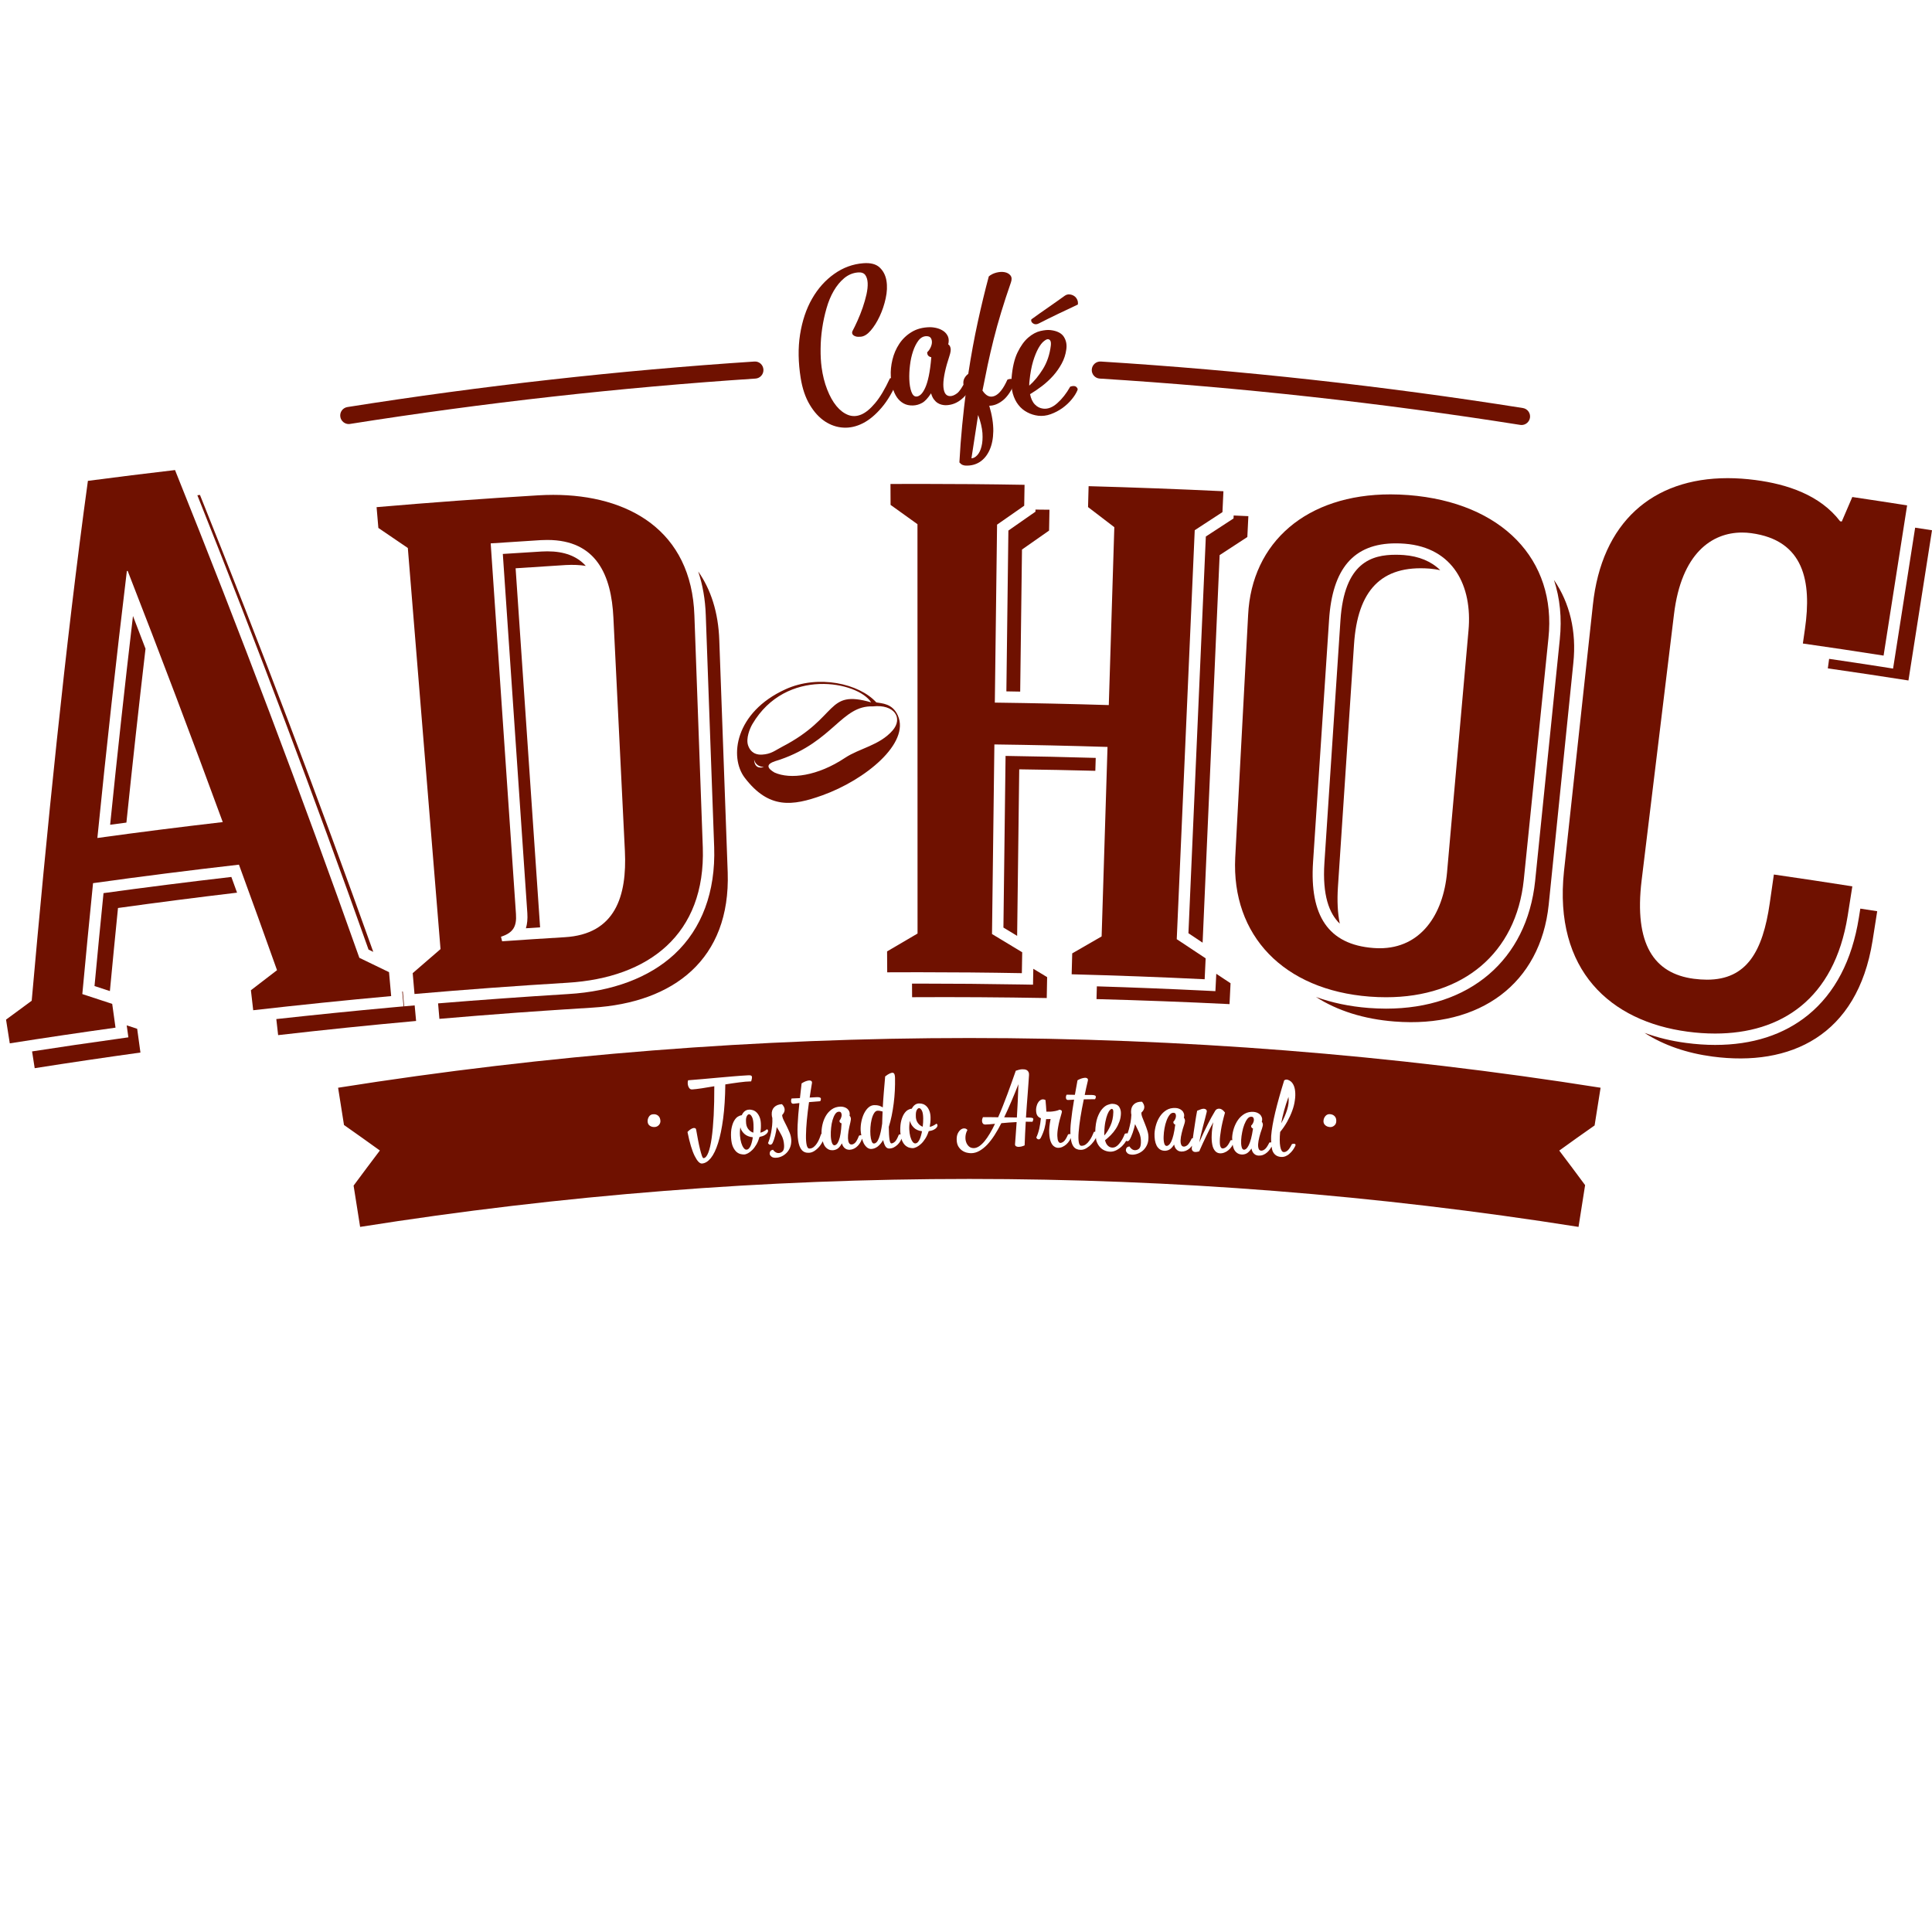 <?xml version="1.0" encoding="utf-8"?>
<!-- Generator: Adobe Illustrator 16.0.0, SVG Export Plug-In . SVG Version: 6.00 Build 0)  -->
<!DOCTYPE svg PUBLIC "-//W3C//DTD SVG 1.1//EN" "http://www.w3.org/Graphics/SVG/1.1/DTD/svg11.dtd">
<svg version="1.1" id="Layer_1" xmlns="http://www.w3.org/2000/svg" xmlns:xlink="http://www.w3.org/1999/xlink" x="0px" y="0px"
	 width="100px" height="100px" viewBox="0 0 100 100" enable-background="new 0 0 100 100" xml:space="preserve">
<g>
	<g>
		<path fill="#6F1100" d="M56.715,39.229c-1.56-0.046-3.123-0.08-4.667-0.103l-0.105,8.394l-0.006,0.49
			c0.245,0.147,0.479,0.288,0.71,0.43c0.035-2.874,0.073-5.747,0.108-8.62c1.313,0.017,2.627,0.043,3.939,0.077
			C56.702,39.674,56.709,39.451,56.715,39.229z"/>
	</g>
	<g>
		<path fill="#6F1100" d="M53.596,26.486l-0.247,0.17c-0.386,0.27-0.771,0.538-1.155,0.806l-0.054,4.307l-0.05,4.016
			c0.236,0.003,0.478,0.009,0.715,0.013c0.029-2.451,0.062-4.903,0.093-7.354c0.466-0.326,0.935-0.654,1.402-0.981
			c0.008-0.358,0.012-0.721,0.02-1.08c-0.241-0.003-0.48-0.005-0.724-0.007V26.486z"/>
	</g>
	<g>
		<path fill="#6F1100" d="M6.883,31.884c-0.423,3.601-0.818,7.221-1.182,10.805c0.28-0.038,0.562-0.073,0.842-0.112
			c0.31-2.999,0.639-5.999,0.989-8.999C7.315,33.011,7.1,32.446,6.883,31.884z"/>
	</g>
	<g>
		<path fill="#6F1100" d="M69.251,45.917c0.277-4.185,0.554-8.368,0.832-12.551c0.181-2.797,1.399-4.127,3.912-3.935
			c0.193,0.015,0.377,0.045,0.552,0.081c-0.464-0.457-1.097-0.721-1.887-0.783c-0.145-0.011-0.284-0.015-0.416-0.015
			c-1.23,0-2.668,0.385-2.863,3.402l-0.428,6.461l-0.402,6.088c-0.109,1.675,0.245,2.613,0.796,3.144
			C69.236,47.263,69.204,46.633,69.251,45.917z"/>
	</g>
	<g>
		<path fill="#6F1100" d="M63.848,26.835l-0.255,0.166c-0.393,0.255-0.787,0.512-1.179,0.769
			c-0.299,6.845-0.602,13.688-0.901,20.533c0.245,0.163,0.488,0.325,0.734,0.49c0.294-6.688,0.586-13.375,0.881-20.061
			c0.477-0.313,0.954-0.626,1.434-0.936c0.018-0.361,0.036-0.722,0.053-1.08c-0.254-0.013-0.505-0.023-0.761-0.034L63.848,26.835z"
			/>
	</g>
	<g>
		<path fill="#6F1100" d="M80.433,30.017c0.312,0.946,0.415,1.98,0.302,3.075l-0.721,7.062l-0.556,5.45
			c-0.43,4.073-3.383,6.603-7.712,6.603c-0.293,0-0.599-0.013-0.901-0.035c-0.994-0.077-1.908-0.271-2.731-0.569
			c1.095,0.704,2.47,1.147,4.066,1.27c4.44,0.349,7.553-1.971,7.98-6.04c0.426-4.17,0.85-8.342,1.275-12.513
			C81.609,32.673,81.247,31.206,80.433,30.017z"/>
	</g>
	<g>
		<path fill="#6F1100" d="M62.939,50.712l-0.03,0.59l-0.588-0.029c-1.84-0.09-3.699-0.164-5.548-0.22
			c-0.005,0.22-0.012,0.441-0.018,0.66c2.294,0.061,4.591,0.147,6.885,0.26c0.017-0.359,0.035-0.721,0.053-1.08
			c-0.246-0.165-0.493-0.328-0.739-0.49C62.95,50.504,62.946,50.608,62.939,50.712z"/>
	</g>
	<g>
		<path fill="#6F1100" d="M53.479,50.378l-0.01,0.589l-0.59-0.01c-1.776-0.031-3.569-0.046-5.328-0.046c-0.114,0-0.229,0-0.345,0
			c0.002,0.235,0.003,0.47,0.004,0.704c2.323-0.013,4.646,0.002,6.969,0.043c0.007-0.362,0.013-0.721,0.02-1.082
			c-0.237-0.145-0.478-0.288-0.715-0.432L53.479,50.378z"/>
	</g>
	<g>
		<path fill="#6F1100" d="M37.231,33.154c-0.048-1.469-0.443-2.65-1.091-3.574c0.231,0.691,0.364,1.448,0.391,2.263l0.218,6.03
			l0.217,5.981c0.075,2.299-0.635,4.214-2.055,5.535c-1.306,1.213-3.208,1.928-5.502,2.063c-2.278,0.141-4.494,0.299-6.734,0.483
			l0.069,0.801c2.651-0.229,5.264-0.421,7.919-0.581c4.21-0.253,7.15-2.507,7.003-6.993C37.521,41.159,37.376,37.157,37.231,33.154z
			"/>
	</g>
	<g>
		<path fill="#6F1100" d="M11.975,45.391c-2.197,0.254-4.419,0.535-6.617,0.837C5.2,47.8,5.043,49.412,4.892,51.037
			c0.266,0.086,0.531,0.174,0.796,0.261c0.135-1.434,0.275-2.866,0.419-4.3c2.052-0.286,4.107-0.549,6.163-0.794
			C12.171,45.935,12.073,45.662,11.975,45.391z"/>
	</g>
	<g>
		<path fill="#6F1100" d="M20.918,52.087l-0.051-0.588l-0.015-0.17c-0.012-0.005-0.023-0.009-0.034-0.015l0.017,0.187l0.053,0.588
			L20.3,52.142c-1.991,0.182-4.003,0.386-5.998,0.605c0.031,0.276,0.062,0.555,0.094,0.831c2.378-0.273,4.758-0.518,7.141-0.733
			c-0.025-0.27-0.048-0.537-0.074-0.806L20.918,52.087z"/>
	</g>
	<g>
		<path fill="#6F1100" d="M99.128,27.312l-1.051,6.712l-0.092,0.582l-0.582-0.093c-0.9-0.14-1.812-0.277-2.728-0.411
			c-0.021,0.164-0.045,0.328-0.067,0.492c1.392,0.2,2.783,0.408,4.173,0.627c0.409-2.593,0.814-5.183,1.219-7.775
			C99.711,27.401,99.418,27.358,99.128,27.312z"/>
	</g>
	<g>
		<path fill="#6F1100" d="M96.214,47.505c-0.352,2.205-1.238,3.896-2.624,5.028c-1.265,1.028-2.883,1.552-4.813,1.552
			c-0.486,0-0.991-0.035-1.51-0.104c-0.767-0.1-1.481-0.277-2.145-0.519c1.001,0.646,2.2,1.051,3.515,1.225
			c4.021,0.534,7.496-1.066,8.285-5.985c0.081-0.513,0.162-1.024,0.242-1.537c-0.291-0.046-0.582-0.09-0.874-0.135L96.214,47.505z"
			/>
	</g>
	<g>
		<path fill="#6F1100" d="M6.559,53.072l0.004,0.036l0.082,0.584l-0.583,0.083c-1.462,0.201-2.937,0.42-4.402,0.646
			C1.705,54.712,1.75,55,1.796,55.289c1.823-0.287,3.647-0.556,5.473-0.81c-0.057-0.411-0.113-0.82-0.169-1.229
			C6.919,53.189,6.739,53.131,6.559,53.072z"/>
	</g>
	<g>
		<path fill="#6F1100" d="M27.221,48.047c0.245-0.017,0.489-0.033,0.734-0.048c-0.291-4.264-1.021-14.973-1.267-18.585
			c0.864-0.059,1.73-0.115,2.595-0.168c0.382-0.021,0.727-0.005,1.038,0.044c-0.46-0.508-1.115-0.753-1.991-0.753
			c-0.097,0-0.199,0.003-0.3,0.009c-0.673,0.04-1.344,0.083-2.004,0.126l1.269,18.595C27.314,47.562,27.29,47.822,27.221,48.047z"/>
	</g>
	<g>
		<path fill="#6F1100" d="M19.076,49.151c0.081,0.038,0.163,0.079,0.244,0.117c-2.829-7.923-5.817-15.807-8.97-23.651
			c-0.045,0.005-0.09,0.011-0.135,0.017C13.314,33.403,16.293,41.305,19.076,49.151z"/>
	</g>
	<g>
		<path fill="#6F1100" d="M46.465,19.684c-0.245,0.578-0.521,1.052-0.834,1.417c-0.313,0.367-0.633,0.635-0.968,0.806
			c-0.335,0.17-0.668,0.246-1.007,0.227C43.315,22.115,43,22.008,42.7,21.812c-0.297-0.197-0.561-0.482-0.785-0.859
			c-0.226-0.374-0.385-0.84-0.473-1.394c-0.125-0.794-0.141-1.544-0.031-2.245c0.111-0.7,0.316-1.32,0.62-1.85
			c0.304-0.532,0.689-0.963,1.15-1.288c0.46-0.327,0.964-0.51,1.5-0.551c0.382-0.03,0.667,0.045,0.852,0.223
			c0.186,0.174,0.301,0.402,0.349,0.68c0.047,0.279,0.033,0.583-0.039,0.914c-0.072,0.33-0.175,0.638-0.312,0.929
			c-0.136,0.291-0.289,0.534-0.46,0.734c-0.172,0.2-0.342,0.308-0.516,0.323c-0.105,0.01-0.189,0.006-0.25-0.011
			c-0.062-0.017-0.11-0.042-0.144-0.075c-0.034-0.032-0.052-0.064-0.055-0.101c-0.003-0.036,0.001-0.068,0.013-0.094
			c0.084-0.157,0.174-0.345,0.271-0.56s0.184-0.438,0.264-0.668c0.078-0.229,0.143-0.455,0.194-0.678
			c0.049-0.223,0.071-0.422,0.062-0.597c-0.009-0.173-0.052-0.312-0.127-0.414c-0.076-0.1-0.203-0.144-0.38-0.128
			c-0.257,0.021-0.493,0.119-0.702,0.291c-0.209,0.173-0.391,0.395-0.546,0.66c-0.155,0.267-0.281,0.57-0.376,0.909
			c-0.098,0.34-0.172,0.685-0.224,1.04s-0.078,0.706-0.081,1.054c-0.004,0.349,0.013,0.667,0.052,0.956
			c0.056,0.42,0.153,0.804,0.289,1.149c0.135,0.347,0.295,0.631,0.476,0.852c0.183,0.223,0.383,0.375,0.601,0.462
			c0.219,0.085,0.443,0.081,0.677-0.015c0.234-0.096,0.475-0.294,0.729-0.597c0.254-0.3,0.506-0.725,0.762-1.276
			c0.127-0.053,0.235-0.071,0.327-0.06C46.478,19.538,46.503,19.589,46.465,19.684z"/>
		<path fill="#6F1100" d="M49.174,20.503c0.112,0.002,0.232-0.047,0.362-0.144c0.128-0.098,0.27-0.31,0.431-0.634
			c0.079-0.049,0.169-0.059,0.268-0.03c0.101,0.03,0.132,0.09,0.101,0.177c-0.111,0.301-0.292,0.555-0.544,0.772
			c-0.25,0.217-0.53,0.325-0.842,0.33c-0.064,0-0.131-0.009-0.206-0.026c-0.072-0.015-0.143-0.047-0.212-0.09
			c-0.071-0.045-0.136-0.108-0.195-0.187c-0.06-0.081-0.109-0.185-0.145-0.313c-0.16,0.245-0.312,0.412-0.461,0.495
			c-0.148,0.083-0.305,0.128-0.472,0.134c-0.188,0.006-0.351-0.028-0.491-0.107c-0.14-0.078-0.254-0.184-0.346-0.319
			c-0.091-0.134-0.163-0.293-0.216-0.481c-0.052-0.187-0.085-0.387-0.098-0.601c-0.016-0.275,0.012-0.562,0.084-0.861
			c0.072-0.298,0.189-0.572,0.354-0.821c0.165-0.249,0.378-0.455,0.643-0.614c0.263-0.16,0.579-0.243,0.943-0.247
			c0.122,0,0.247,0.017,0.376,0.051c0.128,0.034,0.242,0.089,0.34,0.159c0.098,0.071,0.172,0.164,0.22,0.277
			c0.046,0.113,0.05,0.247,0.012,0.402c0.061,0.034,0.1,0.096,0.121,0.191c0.022,0.092,0.001,0.232-0.061,0.417
			c-0.097,0.291-0.174,0.562-0.229,0.815c-0.055,0.255-0.084,0.474-0.085,0.657c0,0.185,0.029,0.331,0.083,0.437
			C48.967,20.446,49.054,20.501,49.174,20.503z M47.992,18.231c0.065-0.059,0.122-0.136,0.169-0.234
			c0.047-0.096,0.072-0.188,0.075-0.275c0.002-0.087-0.016-0.162-0.058-0.227c-0.042-0.064-0.119-0.096-0.232-0.094
			c-0.158,0.003-0.293,0.078-0.407,0.225c-0.112,0.149-0.206,0.334-0.28,0.555s-0.128,0.462-0.158,0.721
			c-0.032,0.258-0.043,0.504-0.035,0.736c0.009,0.256,0.045,0.47,0.107,0.64c0.062,0.168,0.148,0.251,0.262,0.247
			c0.076-0.002,0.152-0.038,0.228-0.107c0.076-0.068,0.149-0.181,0.222-0.338c0.072-0.154,0.135-0.362,0.189-0.619
			c0.054-0.26,0.098-0.582,0.13-0.97C48.058,18.46,47.987,18.375,47.992,18.231z"/>
		<path fill="#6F1100" d="M49.866,19.878c-0.012-0.11,0.005-0.212,0.055-0.304c0.05-0.09,0.115-0.166,0.196-0.221
			c0.146-0.957,0.311-1.854,0.494-2.692c0.183-0.836,0.372-1.622,0.569-2.354c0.108-0.092,0.241-0.157,0.398-0.198
			c0.154-0.038,0.295-0.045,0.424-0.021c0.128,0.025,0.227,0.08,0.297,0.167c0.07,0.085,0.08,0.204,0.029,0.355
			c-0.192,0.549-0.36,1.066-0.507,1.55c-0.149,0.485-0.277,0.954-0.391,1.405c-0.113,0.452-0.216,0.895-0.309,1.33
			c-0.092,0.434-0.181,0.874-0.268,1.321c0.186,0.281,0.392,0.374,0.628,0.278c0.233-0.095,0.454-0.376,0.663-0.844
			c0.106-0.043,0.204-0.051,0.3-0.021c0.096,0.03,0.124,0.087,0.088,0.168c-0.182,0.43-0.388,0.738-0.623,0.925
			c-0.234,0.185-0.471,0.28-0.706,0.278c0.146,0.487,0.213,0.923,0.21,1.312c-0.006,0.387-0.072,0.714-0.195,0.985
			c-0.122,0.27-0.289,0.472-0.501,0.612c-0.212,0.137-0.455,0.2-0.733,0.19c-0.05,0-0.104-0.014-0.159-0.034
			c-0.054-0.019-0.109-0.064-0.167-0.13c0.036-0.663,0.083-1.301,0.144-1.92c0.061-0.617,0.128-1.217,0.203-1.803
			c-0.035-0.053-0.062-0.107-0.083-0.162C49.906,19.993,49.885,19.936,49.866,19.878z M50.582,23.562
			c0.099-0.106,0.172-0.257,0.22-0.452c0.051-0.192,0.066-0.426,0.049-0.698c-0.022-0.272-0.093-0.583-0.224-0.931
			c-0.119,0.748-0.234,1.494-0.345,2.241C50.386,23.72,50.486,23.665,50.582,23.562z"/>
		<path fill="#6F1100" d="M55.191,18.09c-0.035,0.261-0.116,0.506-0.24,0.733c-0.123,0.226-0.271,0.436-0.441,0.628
			c-0.173,0.192-0.364,0.368-0.574,0.53c-0.209,0.159-0.417,0.3-0.621,0.422c0.048,0.231,0.13,0.409,0.251,0.532
			c0.119,0.125,0.263,0.196,0.429,0.216c0.243,0.03,0.488-0.066,0.733-0.286c0.247-0.219,0.47-0.502,0.667-0.852
			c0.146-0.049,0.253-0.045,0.315,0.016c0.063,0.056,0.083,0.111,0.062,0.16c-0.062,0.153-0.161,0.315-0.299,0.481
			c-0.136,0.168-0.299,0.317-0.482,0.451c-0.186,0.132-0.388,0.238-0.605,0.317c-0.217,0.079-0.432,0.104-0.645,0.081
			c-0.198-0.024-0.388-0.081-0.564-0.175c-0.182-0.093-0.335-0.221-0.463-0.383c-0.129-0.164-0.227-0.363-0.293-0.595
			c-0.064-0.232-0.087-0.499-0.062-0.801c0.044-0.547,0.146-0.988,0.309-1.323c0.162-0.334,0.347-0.591,0.554-0.769
			c0.208-0.178,0.418-0.291,0.629-0.34c0.213-0.049,0.388-0.064,0.525-0.047c0.339,0.04,0.571,0.159,0.691,0.351
			C55.187,17.629,55.228,17.847,55.191,18.09z M53.381,16.532c0.274-0.2,0.563-0.404,0.865-0.613c0.301-0.21,0.592-0.412,0.864-0.61
			c0.08-0.056,0.163-0.079,0.251-0.07c0.086,0.007,0.165,0.036,0.234,0.08c0.07,0.045,0.123,0.109,0.16,0.189
			c0.037,0.081,0.048,0.166,0.034,0.255c-0.34,0.159-0.678,0.319-1.012,0.479c-0.333,0.159-0.666,0.325-1.003,0.497
			c-0.113,0.059-0.212,0.061-0.3,0.003C53.389,16.684,53.356,16.614,53.381,16.532z M53.288,19.7
			c-0.005,0.051-0.009,0.099-0.013,0.14s-0.004,0.081-0.002,0.121c0.254-0.219,0.486-0.504,0.704-0.852
			c0.216-0.347,0.357-0.755,0.413-1.222c0.023-0.204-0.021-0.315-0.143-0.33c-0.052-0.006-0.125,0.03-0.216,0.104
			c-0.093,0.072-0.189,0.196-0.285,0.366c-0.096,0.172-0.188,0.395-0.273,0.673C53.391,18.976,53.328,19.31,53.288,19.7z"/>
	</g>
	<g>
		<path fill="#6F1100" d="M78.754,21.998c-0.022,0-0.045-0.002-0.07-0.006c-7.184-1.138-14.506-1.944-21.762-2.397
			c-0.241-0.015-0.428-0.225-0.412-0.469c0.017-0.243,0.225-0.428,0.468-0.413c7.285,0.455,14.634,1.263,21.846,2.407
			c0.24,0.038,0.405,0.265,0.367,0.504C79.154,21.843,78.968,21.998,78.754,21.998z"/>
	</g>
	<g>
		<path fill="#6F1100" d="M18.051,21.949c-0.212,0-0.401-0.156-0.436-0.374c-0.038-0.242,0.126-0.468,0.368-0.506
			c6.955-1.101,14.041-1.894,21.062-2.356c0.247-0.019,0.454,0.168,0.47,0.412c0.016,0.243-0.168,0.455-0.412,0.47
			c-6.995,0.461-14.054,1.25-20.983,2.347C18.098,21.945,18.075,21.949,18.051,21.949z"/>
	</g>
	<path fill="#6F1100" d="M38.782,57.676c-0.047-0.006-0.089,0.025-0.125,0.092c-0.037,0.068-0.051,0.162-0.044,0.284
		c0.001,0.156,0.038,0.284,0.11,0.379c0.073,0.099,0.163,0.162,0.269,0.196c0.013-0.155,0.016-0.301,0.008-0.436
		c-0.009-0.177-0.036-0.305-0.081-0.386C38.875,57.723,38.83,57.681,38.782,57.676z M66.691,56.776
		c-0.09,0.247-0.166,0.487-0.229,0.717s-0.111,0.444-0.146,0.646c0.135-0.235,0.236-0.47,0.307-0.704
		C66.695,57.203,66.719,56.982,66.691,56.776z M38.32,58.348c-0.024,0.15-0.029,0.298-0.018,0.438
		c0.012,0.142,0.034,0.267,0.067,0.374s0.074,0.192,0.123,0.257c0.048,0.062,0.098,0.095,0.148,0.088
		c0.042,0,0.082-0.019,0.119-0.056c0.036-0.036,0.066-0.081,0.091-0.14c0.026-0.057,0.048-0.123,0.067-0.2
		c0.02-0.076,0.036-0.157,0.049-0.244c-0.185-0.019-0.332-0.079-0.441-0.179C38.418,58.584,38.349,58.47,38.32,58.348z
		 M82.846,56.301c-21.647-3.431-43.699-3.431-65.346,0c0.102,0.643,0.203,1.284,0.305,1.928c0.624,0.438,1.242,0.878,1.857,1.321
		c-0.458,0.604-0.911,1.211-1.36,1.817c0.113,0.711,0.226,1.425,0.338,2.137c20.891-3.309,42.173-3.309,63.064,0
		c0.113-0.722,0.228-1.441,0.341-2.162c-0.441-0.598-0.887-1.192-1.338-1.788c0.605-0.438,1.215-0.872,1.829-1.301
		C82.639,57.602,82.744,56.951,82.846,56.301z M34.106,58.229c-0.057,0.062-0.126,0.098-0.209,0.104
		c-0.098,0.008-0.183-0.011-0.255-0.06c-0.074-0.048-0.113-0.119-0.12-0.212c-0.007-0.092,0.014-0.177,0.064-0.258
		c0.049-0.08,0.123-0.124,0.216-0.129c0.105-0.01,0.192,0.015,0.262,0.073c0.071,0.057,0.11,0.144,0.119,0.263
		C34.188,58.093,34.163,58.164,34.106,58.229z M37.43,57.895c-0.067,0.506-0.155,0.931-0.263,1.272
		c-0.108,0.341-0.234,0.603-0.376,0.777c-0.143,0.174-0.295,0.269-0.457,0.28c-0.118,0.008-0.245-0.125-0.38-0.396
		c-0.135-0.272-0.259-0.684-0.37-1.237c0.033-0.038,0.074-0.073,0.12-0.111c0.046-0.035,0.093-0.06,0.138-0.079
		c0.046-0.018,0.087-0.022,0.122-0.012c0.035,0.008,0.058,0.035,0.068,0.079c0.031,0.174,0.062,0.351,0.096,0.527
		c0.034,0.177,0.067,0.336,0.103,0.478c0.035,0.142,0.067,0.255,0.098,0.344c0.031,0.087,0.06,0.13,0.084,0.128
		c0.094-0.005,0.176-0.098,0.246-0.278c0.072-0.182,0.13-0.433,0.176-0.758c0.046-0.322,0.081-0.713,0.105-1.168
		c0.023-0.455,0.034-0.96,0.032-1.517c-0.231,0.04-0.447,0.073-0.646,0.106c-0.199,0.029-0.361,0.05-0.489,0.058
		c-0.062,0.005-0.111-0.012-0.146-0.051c-0.036-0.04-0.061-0.085-0.075-0.14c-0.016-0.054-0.022-0.109-0.02-0.162
		c0.001-0.056,0.01-0.095,0.022-0.121c0.23-0.016,0.476-0.036,0.738-0.061c0.262-0.022,0.528-0.047,0.797-0.072
		c0.269-0.024,0.534-0.047,0.797-0.069c0.262-0.023,0.508-0.04,0.738-0.053c0.059-0.004,0.105-0.004,0.141,0
		c0.035,0.004,0.06,0.015,0.076,0.035c0.016,0.021,0.021,0.054,0.017,0.098c-0.005,0.042-0.019,0.103-0.041,0.179
		c-0.186,0.004-0.394,0.021-0.624,0.053c-0.23,0.03-0.468,0.064-0.715,0.105C37.534,56.8,37.497,57.388,37.43,57.895z
		 M39.579,58.756c-0.067,0.039-0.155,0.069-0.266,0.09c-0.043,0.149-0.096,0.28-0.16,0.391c-0.065,0.109-0.134,0.205-0.209,0.28
		c-0.075,0.075-0.15,0.132-0.225,0.174c-0.076,0.039-0.142,0.062-0.199,0.065c-0.046,0.002-0.106-0.005-0.18-0.02
		c-0.073-0.017-0.144-0.052-0.214-0.11c-0.069-0.061-0.132-0.147-0.186-0.263s-0.086-0.269-0.099-0.462
		c-0.013-0.216-0.002-0.401,0.033-0.55c0.035-0.149,0.079-0.271,0.137-0.36c0.056-0.091,0.119-0.159,0.189-0.199
		c0.07-0.041,0.134-0.063,0.192-0.067c0.088-0.186,0.211-0.281,0.371-0.289c0.075-0.006,0.148,0.006,0.219,0.03
		c0.07,0.024,0.133,0.066,0.192,0.127c0.057,0.061,0.105,0.136,0.142,0.227c0.037,0.09,0.06,0.199,0.066,0.328
		c0.004,0.087,0.004,0.172,0,0.251c-0.005,0.081-0.013,0.158-0.023,0.229c0.064-0.017,0.124-0.039,0.178-0.07
		c0.055-0.029,0.108-0.066,0.16-0.107c0.032,0.012,0.053,0.036,0.058,0.07c0.005,0.031-0.007,0.071-0.035,0.114
		C39.693,58.676,39.645,58.717,39.579,58.756z M40.896,59.388c-0.045,0.111-0.105,0.206-0.181,0.283
		c-0.076,0.078-0.161,0.138-0.256,0.182c-0.094,0.044-0.187,0.067-0.275,0.071c-0.119,0.008-0.206-0.013-0.258-0.061
		c-0.055-0.049-0.083-0.092-0.085-0.132c-0.007-0.128,0.05-0.2,0.172-0.219c0.028,0.045,0.068,0.087,0.122,0.12
		c0.054,0.037,0.112,0.052,0.172,0.05c0.075-0.004,0.143-0.034,0.201-0.091c0.058-0.059,0.084-0.162,0.076-0.314
		c-0.009-0.191-0.053-0.361-0.132-0.511c-0.079-0.151-0.162-0.295-0.248-0.429c-0.018,0.151-0.047,0.302-0.086,0.455
		c-0.04,0.153-0.082,0.276-0.127,0.368c-0.033,0.061-0.074,0.093-0.123,0.091c-0.048,0-0.086-0.03-0.115-0.085
		c0.026-0.059,0.054-0.137,0.083-0.232c0.03-0.098,0.055-0.202,0.077-0.315c0.021-0.114,0.038-0.236,0.052-0.364
		c0.013-0.126,0.016-0.251,0.011-0.371c0-0.005,0-0.011,0-0.015c-0.018-0.052-0.028-0.112-0.031-0.179
		c-0.008-0.162,0.036-0.289,0.131-0.384c0.095-0.094,0.228-0.146,0.398-0.154c0.183,0.189,0.186,0.378,0.01,0.564
		c0.004,0.075,0.03,0.162,0.078,0.261c0.048,0.098,0.101,0.201,0.156,0.312c0.055,0.111,0.107,0.227,0.157,0.347
		c0.049,0.121,0.075,0.247,0.082,0.376C40.96,59.15,40.941,59.277,40.896,59.388z M48.486,58.354
		c-0.029,0.041-0.079,0.081-0.147,0.116c-0.068,0.037-0.157,0.062-0.269,0.079c-0.048,0.148-0.106,0.276-0.175,0.384
		c-0.068,0.108-0.141,0.2-0.219,0.272c-0.078,0.073-0.156,0.128-0.232,0.166c-0.077,0.035-0.144,0.057-0.2,0.057
		c-0.047,0-0.107-0.008-0.179-0.026c-0.072-0.02-0.141-0.06-0.21-0.119c-0.067-0.062-0.125-0.151-0.175-0.269
		c-0.009-0.022-0.013-0.051-0.021-0.075c-0.016,0.036-0.026,0.073-0.046,0.109c-0.043,0.076-0.095,0.144-0.155,0.202
		c-0.06,0.057-0.126,0.104-0.199,0.142c-0.073,0.036-0.148,0.053-0.228,0.055c-0.082,0.002-0.149-0.034-0.199-0.109
		c-0.05-0.078-0.089-0.185-0.119-0.327c-0.086,0.141-0.18,0.251-0.282,0.332c-0.102,0.078-0.21,0.121-0.326,0.127
		c-0.078,0.004-0.15-0.021-0.218-0.069c-0.065-0.052-0.123-0.121-0.173-0.21c-0.04-0.074-0.068-0.161-0.094-0.253
		c-0.048,0.138-0.117,0.263-0.22,0.37c-0.121,0.127-0.263,0.195-0.424,0.204c-0.032,0-0.068-0.003-0.106-0.012
		c-0.037-0.006-0.075-0.022-0.112-0.047c-0.037-0.022-0.071-0.057-0.103-0.101c-0.032-0.045-0.059-0.1-0.078-0.172
		c-0.078,0.139-0.154,0.232-0.23,0.28c-0.076,0.046-0.156,0.073-0.243,0.075c-0.097,0.004-0.181-0.015-0.253-0.061
		c-0.072-0.043-0.13-0.104-0.177-0.179c-0.037-0.061-0.064-0.141-0.087-0.222c-0.045,0.085-0.093,0.168-0.156,0.247
		c-0.077,0.095-0.164,0.176-0.26,0.242c-0.097,0.065-0.196,0.103-0.299,0.106c-0.162,0.007-0.287-0.042-0.375-0.147
		c-0.09-0.106-0.151-0.268-0.183-0.481c-0.034-0.216-0.043-0.486-0.029-0.811s0.045-0.704,0.091-1.135
		c-0.097,0.012-0.195,0.023-0.292,0.034c-0.04,0.006-0.07,0-0.091-0.017c-0.021-0.018-0.034-0.04-0.041-0.068
		c-0.007-0.029-0.008-0.059-0.004-0.094c0.004-0.035,0.013-0.064,0.026-0.092c0.144-0.006,0.286-0.012,0.431-0.019
		c0.029-0.253,0.058-0.508,0.086-0.761c0.057-0.038,0.12-0.072,0.187-0.101c0.069-0.027,0.13-0.044,0.188-0.051
		c0.055-0.006,0.101,0.007,0.132,0.03c0.032,0.026,0.04,0.072,0.024,0.137c-0.02,0.122-0.04,0.245-0.059,0.361
		c-0.019,0.12-0.036,0.238-0.054,0.357c0.122-0.006,0.244-0.013,0.365-0.021c0.116-0.004,0.184,0.013,0.206,0.048
		c0.021,0.034,0.013,0.089-0.024,0.162c-0.193,0.013-0.387,0.029-0.581,0.046c-0.047,0.334-0.085,0.647-0.113,0.942
		c-0.026,0.291-0.042,0.547-0.044,0.766c-0.005,0.22,0.008,0.392,0.038,0.517c0.028,0.124,0.078,0.185,0.15,0.179
		c0.079-0.002,0.15-0.031,0.215-0.083c0.064-0.053,0.121-0.117,0.17-0.195c0.049-0.077,0.091-0.158,0.125-0.243
		c0.035-0.087,0.062-0.164,0.085-0.232c0.007-0.005,0.015-0.001,0.022-0.005c0,0,0,0,0-0.002c-0.005-0.153,0.009-0.313,0.047-0.476
		c0.037-0.164,0.094-0.315,0.175-0.454c0.08-0.138,0.182-0.25,0.307-0.339s0.275-0.137,0.45-0.142
		c0.058-0.002,0.117,0.005,0.181,0.023c0.061,0.018,0.116,0.044,0.165,0.082c0.048,0.04,0.084,0.086,0.111,0.15
		c0.025,0.061,0.03,0.137,0.015,0.224c0.029,0.015,0.05,0.049,0.062,0.102c0.013,0.051,0.006,0.129-0.02,0.233
		c-0.042,0.164-0.073,0.315-0.097,0.457c-0.021,0.143-0.031,0.266-0.027,0.365c0.004,0.104,0.02,0.183,0.051,0.241
		s0.076,0.085,0.137,0.083c0.058,0,0.119-0.029,0.181-0.087c0.061-0.059,0.129-0.179,0.198-0.364
		c0.037-0.026,0.079-0.032,0.124-0.022c-0.015-0.087-0.033-0.174-0.035-0.271c-0.005-0.154,0.009-0.307,0.041-0.456
		c0.032-0.151,0.078-0.291,0.14-0.414c0.062-0.122,0.136-0.225,0.225-0.302c0.088-0.078,0.187-0.117,0.295-0.121
		c0.105-0.002,0.192,0.008,0.26,0.03c0.067,0.025,0.129,0.053,0.184,0.087c0.012-0.236,0.03-0.489,0.052-0.761
		c0.023-0.271,0.046-0.552,0.072-0.842c0.1-0.077,0.184-0.131,0.25-0.158c0.068-0.029,0.119-0.039,0.156-0.029
		c0.036,0.011,0.063,0.038,0.079,0.085c0.015,0.046,0.023,0.104,0.025,0.176c0.005,0.219,0,0.439-0.01,0.664
		c-0.012,0.225-0.03,0.444-0.059,0.662c-0.027,0.217-0.063,0.43-0.104,0.634c-0.043,0.206-0.092,0.398-0.149,0.577
		c0.003,0.297,0.016,0.514,0.037,0.652c0.021,0.137,0.053,0.205,0.097,0.203c0.057,0,0.117-0.03,0.181-0.087
		c0.063-0.056,0.13-0.177,0.202-0.359c0.027-0.022,0.06-0.019,0.092-0.019c-0.007-0.054-0.014-0.108-0.016-0.173
		c-0.004-0.218,0.014-0.402,0.054-0.55c0.041-0.147,0.091-0.264,0.151-0.354c0.06-0.089,0.125-0.151,0.196-0.192
		c0.073-0.037,0.137-0.059,0.195-0.061c0.095-0.179,0.222-0.271,0.381-0.272c0.076-0.002,0.148,0.011,0.219,0.037
		c0.068,0.028,0.131,0.073,0.186,0.134c0.055,0.062,0.099,0.14,0.133,0.234c0.034,0.093,0.052,0.202,0.053,0.33
		c0.002,0.085-0.002,0.17-0.01,0.251c-0.008,0.082-0.019,0.156-0.032,0.227c0.065-0.013,0.125-0.035,0.181-0.064
		c0.054-0.026,0.109-0.06,0.163-0.1c0.034,0.014,0.051,0.036,0.056,0.07C48.529,58.274,48.516,58.312,48.486,58.354z M53.478,57.965
		c-0.009,0.026-0.02,0.06-0.036,0.098c-0.115,0-0.233-0.002-0.349-0.004c-0.013,0.216-0.025,0.425-0.034,0.633
		c-0.008,0.204-0.018,0.401-0.024,0.593c-0.052,0.022-0.104,0.043-0.165,0.058c-0.059,0.012-0.115,0.02-0.164,0.019
		c-0.05-0.004-0.093-0.015-0.125-0.037c-0.031-0.022-0.047-0.059-0.043-0.107c0.007-0.057,0.016-0.188,0.03-0.394
		c0.015-0.207,0.033-0.454,0.053-0.745c-0.136,0.008-0.272,0.016-0.406,0.024c-0.134,0.013-0.261,0.021-0.385,0.033
		c-0.115,0.225-0.234,0.434-0.356,0.624c-0.123,0.19-0.249,0.354-0.38,0.493c-0.132,0.136-0.265,0.241-0.402,0.318
		c-0.139,0.078-0.283,0.118-0.433,0.118c-0.062,0-0.134-0.01-0.218-0.028c-0.085-0.021-0.166-0.057-0.243-0.11
		c-0.077-0.053-0.142-0.126-0.198-0.217c-0.054-0.095-0.082-0.216-0.083-0.366c0-0.117,0.019-0.219,0.06-0.304
		c0.04-0.083,0.091-0.147,0.149-0.193c0.058-0.045,0.122-0.067,0.186-0.065c0.065,0,0.119,0.028,0.163,0.081
		c-0.058,0.104-0.091,0.212-0.101,0.323s0,0.211,0.032,0.302c0.031,0.093,0.081,0.168,0.146,0.227
		c0.066,0.059,0.146,0.087,0.247,0.087c0.091,0,0.185-0.032,0.281-0.095c0.094-0.064,0.188-0.151,0.278-0.26
		c0.091-0.112,0.184-0.244,0.275-0.398c0.092-0.153,0.182-0.323,0.267-0.505c-0.111,0.01-0.211,0.02-0.298,0.027
		c-0.086,0.007-0.15,0.011-0.194,0.011c-0.061,0-0.105-0.017-0.13-0.047c-0.024-0.028-0.04-0.064-0.045-0.105
		c-0.008-0.042-0.004-0.083,0.007-0.127c0.012-0.041,0.023-0.078,0.038-0.102h0.408c0.13,0,0.254,0.002,0.378,0.005
		c0.083-0.188,0.164-0.381,0.244-0.585s0.159-0.408,0.236-0.614c0.077-0.207,0.151-0.411,0.224-0.617
		c0.072-0.203,0.14-0.402,0.209-0.593c0.124-0.045,0.23-0.069,0.319-0.075c0.089-0.004,0.162,0.006,0.218,0.028
		c0.055,0.024,0.094,0.061,0.118,0.109c0.026,0.047,0.034,0.103,0.03,0.157c-0.007,0.128-0.017,0.277-0.03,0.441
		c-0.013,0.164-0.024,0.342-0.039,0.534c-0.014,0.191-0.03,0.389-0.046,0.599c-0.017,0.208-0.029,0.417-0.043,0.632
		c0.057,0,0.111,0,0.168,0c0.065,0.002,0.114,0.006,0.146,0.014c0.034,0.008,0.052,0.021,0.061,0.038
		C53.485,57.913,53.485,57.936,53.478,57.965z M59.356,59.288c-0.053,0.107-0.121,0.196-0.202,0.268
		c-0.082,0.07-0.171,0.123-0.27,0.158c-0.099,0.037-0.192,0.054-0.281,0.052c-0.118-0.006-0.204-0.031-0.254-0.083
		c-0.048-0.054-0.075-0.099-0.073-0.138c0.002-0.129,0.066-0.197,0.19-0.203c0.022,0.046,0.06,0.09,0.11,0.127
		c0.052,0.042,0.105,0.062,0.167,0.064c0.076,0.002,0.146-0.022,0.208-0.073c0.062-0.052,0.097-0.155,0.102-0.31
		c0.009-0.189-0.023-0.361-0.088-0.519c-0.07-0.154-0.142-0.306-0.213-0.446c-0.031,0.146-0.074,0.298-0.124,0.446
		c-0.055,0.149-0.103,0.268-0.158,0.356c-0.037,0.059-0.079,0.086-0.128,0.081c-0.02-0.002-0.034-0.012-0.049-0.021
		c-0.059,0.101-0.129,0.19-0.212,0.273c-0.089,0.085-0.185,0.155-0.293,0.212c-0.107,0.055-0.215,0.083-0.327,0.079
		c-0.104-0.003-0.203-0.026-0.3-0.069c-0.096-0.044-0.181-0.107-0.251-0.195c-0.071-0.085-0.129-0.19-0.167-0.319
		c-0.012-0.037-0.008-0.094-0.018-0.135c-0.004,0.01-0.003,0.017-0.01,0.026c-0.054,0.1-0.122,0.195-0.205,0.285
		c-0.083,0.091-0.176,0.164-0.274,0.225c-0.1,0.06-0.201,0.091-0.307,0.087c-0.161-0.004-0.282-0.059-0.364-0.171
		c-0.076-0.102-0.122-0.251-0.145-0.44c-0.021,0.042-0.034,0.088-0.061,0.127c-0.047,0.076-0.1,0.142-0.162,0.197
		c-0.062,0.057-0.131,0.1-0.205,0.134c-0.073,0.034-0.15,0.049-0.229,0.047c-0.065,0-0.13-0.022-0.197-0.068
		c-0.069-0.043-0.125-0.12-0.173-0.231c-0.047-0.111-0.075-0.265-0.085-0.458c-0.012-0.193,0.013-0.438,0.071-0.735
		c-0.04,0.004-0.079,0.006-0.118,0.008c-0.04,0-0.077,0-0.114,0c-0.013,0.162-0.04,0.322-0.083,0.479
		c-0.044,0.16-0.108,0.32-0.191,0.485c-0.038,0.065-0.081,0.093-0.133,0.081c-0.05-0.014-0.084-0.046-0.101-0.095
		c0.061-0.128,0.114-0.283,0.154-0.458c0.037-0.177,0.068-0.355,0.083-0.539c-0.081-0.03-0.146-0.076-0.188-0.146
		c-0.042-0.068-0.062-0.17-0.061-0.306c0.002-0.056,0.01-0.12,0.032-0.191c0.018-0.073,0.05-0.14,0.09-0.194
		c0.042-0.057,0.092-0.098,0.152-0.125c0.06-0.026,0.132-0.021,0.214,0.021c0.01,0.104,0.019,0.206,0.026,0.305
		s0.013,0.196,0.02,0.296c0.065,0.002,0.132,0,0.199,0c0.066-0.003,0.13-0.011,0.192-0.021c0.062-0.009,0.117-0.021,0.167-0.036
		c0.047-0.013,0.089-0.028,0.116-0.045c0.041,0.004,0.075,0.017,0.103,0.037c0.03,0.023,0.032,0.07,0.01,0.143
		c-0.085,0.273-0.142,0.508-0.176,0.704c-0.036,0.192-0.049,0.354-0.045,0.476c0.004,0.123,0.02,0.215,0.048,0.272
		c0.031,0.059,0.065,0.086,0.104,0.088c0.059,0,0.121-0.027,0.185-0.081c0.066-0.055,0.138-0.173,0.216-0.354
		c0.037-0.025,0.081-0.029,0.126-0.019c-0.008-0.188-0.002-0.401,0.029-0.658c0.033-0.323,0.086-0.698,0.16-1.128
		c-0.098,0.006-0.197,0.012-0.295,0.017c-0.041,0.002-0.07-0.005-0.089-0.021c-0.021-0.02-0.031-0.044-0.036-0.07
		c-0.007-0.03-0.004-0.061,0-0.094c0.009-0.034,0.017-0.065,0.033-0.089c0.142,0.002,0.286,0.004,0.428,0.007
		c0.046-0.25,0.091-0.504,0.136-0.753c0.059-0.036,0.125-0.064,0.194-0.089c0.071-0.022,0.132-0.035,0.189-0.04
		c0.057-0.002,0.098,0.012,0.131,0.04c0.029,0.026,0.034,0.071,0.016,0.136c-0.028,0.121-0.057,0.24-0.083,0.358
		c-0.024,0.116-0.051,0.235-0.074,0.354c0.121,0,0.243,0.002,0.364,0.002c0.115,0.002,0.183,0.022,0.203,0.059
		c0.02,0.035,0.008,0.091-0.033,0.16c-0.193,0.002-0.39,0.006-0.582,0.008c-0.07,0.332-0.127,0.644-0.174,0.933
		c-0.045,0.291-0.076,0.546-0.093,0.767c-0.017,0.218-0.015,0.39,0.008,0.513c0.019,0.127,0.065,0.189,0.138,0.191
		c0.08,0.002,0.151-0.021,0.22-0.069c0.068-0.05,0.128-0.109,0.181-0.186c0.056-0.073,0.102-0.152,0.142-0.233
		c0.038-0.086,0.073-0.16,0.1-0.227c0.023-0.016,0.047-0.01,0.07-0.012c0.009-0.298,0.048-0.543,0.113-0.731
		c0.07-0.191,0.151-0.341,0.246-0.447c0.092-0.107,0.188-0.179,0.288-0.215c0.099-0.038,0.18-0.055,0.246-0.053
		c0.162,0.004,0.277,0.055,0.345,0.155c0.063,0.098,0.097,0.215,0.092,0.351c-0.005,0.147-0.03,0.287-0.08,0.419
		c-0.05,0.133-0.11,0.257-0.187,0.374c-0.075,0.115-0.162,0.224-0.26,0.323c-0.099,0.1-0.198,0.187-0.295,0.264
		c0.031,0.125,0.08,0.22,0.148,0.283c0.064,0.062,0.142,0.095,0.228,0.097c0.124,0.004,0.245-0.062,0.358-0.2
		c0.113-0.134,0.21-0.306,0.288-0.512c0.062-0.031,0.106-0.035,0.143-0.017c0.025-0.074,0.051-0.144,0.073-0.225
		c0.03-0.114,0.058-0.232,0.083-0.359c0.022-0.126,0.036-0.251,0.041-0.37V57.7c-0.012-0.054-0.019-0.115-0.016-0.184
		c0.004-0.16,0.059-0.283,0.161-0.37s0.239-0.127,0.408-0.121c0.167,0.204,0.156,0.392-0.033,0.563
		c-0.005,0.075,0.014,0.164,0.055,0.264c0.04,0.103,0.084,0.212,0.129,0.324c0.047,0.116,0.091,0.236,0.129,0.361
		c0.039,0.123,0.057,0.251,0.051,0.38C59.44,59.058,59.411,59.18,59.356,59.288z M67.046,59.309
		c-0.036,0.079-0.083,0.154-0.134,0.225c-0.053,0.07-0.11,0.135-0.175,0.187c-0.061,0.057-0.131,0.099-0.201,0.127
		c-0.073,0.028-0.147,0.041-0.227,0.035c-0.207-0.013-0.353-0.112-0.435-0.296c-0.028-0.065-0.042-0.154-0.058-0.24
		c-0.061,0.114-0.133,0.218-0.232,0.303c-0.132,0.117-0.28,0.172-0.441,0.164c-0.032-0.002-0.068-0.008-0.103-0.019
		c-0.038-0.012-0.075-0.03-0.109-0.06c-0.033-0.025-0.065-0.062-0.093-0.108c-0.026-0.048-0.049-0.105-0.062-0.18
		c-0.09,0.132-0.176,0.216-0.255,0.257c-0.078,0.039-0.162,0.057-0.248,0.053c-0.099-0.005-0.179-0.034-0.245-0.083
		c-0.068-0.051-0.122-0.115-0.159-0.194c-0.031-0.066-0.051-0.146-0.066-0.23c-0.018,0.03-0.029,0.062-0.048,0.092
		c-0.05,0.072-0.105,0.137-0.171,0.189c-0.063,0.055-0.134,0.097-0.209,0.124c-0.074,0.031-0.152,0.044-0.231,0.04
		c-0.103-0.005-0.189-0.049-0.256-0.128c-0.068-0.081-0.118-0.19-0.143-0.332c-0.027-0.143-0.038-0.311-0.027-0.505
		c0.007-0.196,0.034-0.409,0.083-0.644c-0.116,0.212-0.232,0.44-0.352,0.688c-0.119,0.243-0.245,0.518-0.378,0.819
		c-0.142,0.043-0.243,0.045-0.303,0.008c-0.058-0.04-0.087-0.096-0.083-0.164c0-0.038,0.008-0.094,0.012-0.137
		c-0.034,0.047-0.069,0.093-0.114,0.133c-0.132,0.118-0.276,0.176-0.44,0.172c-0.029-0.002-0.064-0.008-0.104-0.018
		c-0.036-0.012-0.073-0.03-0.106-0.057c-0.035-0.025-0.067-0.062-0.098-0.109c-0.025-0.043-0.049-0.104-0.062-0.178
		c-0.089,0.135-0.172,0.221-0.251,0.262c-0.08,0.042-0.163,0.062-0.248,0.058c-0.097-0.004-0.179-0.03-0.248-0.079
		c-0.066-0.049-0.122-0.113-0.162-0.192c-0.039-0.077-0.067-0.171-0.086-0.276c-0.017-0.107-0.024-0.219-0.021-0.338
		c0.007-0.152,0.035-0.31,0.084-0.472c0.049-0.16,0.119-0.308,0.209-0.438c0.09-0.13,0.201-0.235,0.332-0.314
		c0.133-0.078,0.284-0.113,0.459-0.105c0.058,0.001,0.118,0.013,0.179,0.035s0.112,0.055,0.158,0.096
		c0.046,0.042,0.08,0.096,0.1,0.157c0.021,0.064,0.019,0.138-0.002,0.223c0.028,0.019,0.047,0.055,0.056,0.108
		c0.008,0.05-0.003,0.129-0.038,0.232c-0.054,0.158-0.098,0.308-0.13,0.448c-0.034,0.14-0.053,0.261-0.058,0.362
		c-0.004,0.103,0.007,0.184,0.034,0.244c0.026,0.059,0.068,0.09,0.13,0.094c0.059,0.002,0.12-0.022,0.188-0.074
		c0.065-0.054,0.141-0.169,0.226-0.349c0.019-0.011,0.039-0.001,0.056-0.007c0.015-0.1,0.026-0.199,0.044-0.313
		c0.023-0.172,0.05-0.354,0.082-0.544c0.028-0.191,0.061-0.38,0.097-0.568c0.065-0.024,0.133-0.051,0.198-0.078
		c0.097-0.033,0.174-0.035,0.231-0.006c0.06,0.029,0.083,0.078,0.067,0.146c-0.023,0.103-0.053,0.219-0.087,0.348
		s-0.07,0.262-0.106,0.4c-0.036,0.138-0.073,0.277-0.105,0.418c-0.037,0.143-0.065,0.28-0.087,0.411
		c0.087-0.201,0.164-0.378,0.237-0.529c0.072-0.152,0.141-0.293,0.205-0.417c0.062-0.125,0.126-0.244,0.187-0.354
		c0.062-0.111,0.128-0.223,0.194-0.337c0.045-0.076,0.115-0.112,0.214-0.11c0.098,0.004,0.195,0.069,0.294,0.202
		c-0.101,0.358-0.17,0.658-0.207,0.895c-0.039,0.235-0.061,0.426-0.062,0.568c-0.002,0.144,0.01,0.244,0.037,0.304
		c0.028,0.059,0.062,0.09,0.101,0.09c0.058,0.005,0.118-0.021,0.187-0.072c0.068-0.051,0.146-0.166,0.23-0.344
		c0.027-0.02,0.061-0.012,0.092-0.01c-0.002-0.053-0.011-0.1-0.008-0.152c0.009-0.155,0.04-0.312,0.092-0.473
		c0.053-0.158,0.125-0.304,0.217-0.434c0.093-0.129,0.206-0.232,0.34-0.311c0.132-0.074,0.285-0.109,0.459-0.098
		c0.057,0.004,0.117,0.018,0.178,0.04c0.061,0.024,0.111,0.058,0.158,0.098c0.043,0.044,0.076,0.097,0.096,0.16
		c0.02,0.062,0.017,0.139-0.006,0.224c0.029,0.019,0.046,0.057,0.054,0.106c0.008,0.054-0.007,0.131-0.042,0.232
		c-0.057,0.157-0.104,0.306-0.138,0.444c-0.036,0.142-0.057,0.262-0.063,0.364c-0.007,0.102,0.004,0.182,0.028,0.244
		c0.024,0.061,0.067,0.092,0.129,0.096c0.058,0.004,0.121-0.021,0.188-0.072c0.068-0.05,0.147-0.166,0.233-0.343
		c0.029-0.019,0.063-0.013,0.099-0.01c-0.005-0.104-0.011-0.208-0.003-0.335c0.026-0.337,0.098-0.748,0.213-1.231
		c0.117-0.486,0.271-1.033,0.461-1.646c0.032-0.026,0.064-0.039,0.098-0.041c0.037-0.002,0.068,0.002,0.097,0.012
		c0.111,0.04,0.198,0.11,0.258,0.211s0.1,0.226,0.113,0.37c0.017,0.144,0.013,0.304-0.014,0.482
		c-0.022,0.177-0.069,0.359-0.138,0.545c-0.067,0.185-0.153,0.369-0.258,0.557c-0.104,0.187-0.226,0.365-0.364,0.531
		c-0.031,0.313-0.029,0.564,0.004,0.752c0.034,0.189,0.095,0.288,0.18,0.291c0.059,0.006,0.121-0.017,0.188-0.069
		c0.068-0.051,0.146-0.164,0.236-0.342c0.063-0.024,0.113-0.028,0.154-0.011C67.059,59.228,67.067,59.259,67.046,59.309z
		 M69.056,58.264c-0.065,0.056-0.14,0.078-0.224,0.072c-0.096-0.008-0.179-0.039-0.243-0.1c-0.063-0.06-0.093-0.135-0.085-0.227
		c0.006-0.093,0.041-0.174,0.102-0.246c0.062-0.069,0.14-0.102,0.236-0.094c0.104,0.008,0.186,0.045,0.246,0.113
		c0.061,0.067,0.087,0.16,0.076,0.277C69.158,58.144,69.121,58.212,69.056,58.264z M60.736,57.598
		c-0.074-0.003-0.143,0.034-0.201,0.113c-0.06,0.077-0.112,0.176-0.156,0.297s-0.082,0.252-0.105,0.393
		c-0.025,0.144-0.04,0.279-0.044,0.408c-0.007,0.141,0.002,0.262,0.027,0.358c0.024,0.094,0.065,0.144,0.123,0.146
		c0.04,0.002,0.08-0.016,0.12-0.052c0.043-0.035,0.084-0.094,0.126-0.179c0.039-0.085,0.079-0.199,0.112-0.34
		c0.034-0.142,0.065-0.318,0.093-0.534c-0.071-0.021-0.104-0.07-0.097-0.149c0.033-0.029,0.064-0.071,0.089-0.125
		c0.026-0.05,0.04-0.102,0.044-0.15c0.005-0.049-0.003-0.089-0.021-0.128C60.829,57.618,60.791,57.6,60.736,57.598z M57.625,57.572
		c0.004-0.116-0.022-0.175-0.081-0.177c-0.026,0-0.059,0.023-0.1,0.068c-0.042,0.046-0.082,0.117-0.123,0.217
		c-0.04,0.099-0.076,0.228-0.107,0.384c-0.032,0.156-0.051,0.345-0.055,0.562c0,0.03-0.002,0.055-0.002,0.077
		c0,0.024,0.002,0.046,0.004,0.068c0.117-0.133,0.223-0.301,0.314-0.505C57.568,58.064,57.619,57.832,57.625,57.572z M47.584,57.358
		c-0.046-0.006-0.088,0.024-0.127,0.089c-0.039,0.065-0.056,0.158-0.054,0.281c-0.006,0.157,0.027,0.284,0.096,0.383
		c0.068,0.101,0.155,0.169,0.261,0.208c0.019-0.155,0.027-0.301,0.025-0.436c-0.003-0.179-0.024-0.307-0.065-0.39
		C47.677,57.41,47.633,57.366,47.584,57.358z M51.976,57.832c0.109,0.002,0.218,0.002,0.323,0.004c0.107,0,0.217,0.002,0.334,0.006
		c0.016-0.268,0.03-0.552,0.046-0.85c0.015-0.301,0.026-0.592,0.034-0.874c-0.119,0.3-0.237,0.595-0.361,0.881
		C52.229,57.288,52.104,57.566,51.976,57.832z M64.9,57.989c0.005-0.05-0.003-0.093-0.021-0.127
		c-0.019-0.037-0.053-0.059-0.105-0.06c-0.078-0.006-0.147,0.029-0.207,0.106c-0.06,0.078-0.114,0.176-0.16,0.295
		c-0.047,0.119-0.085,0.251-0.111,0.393c-0.028,0.141-0.047,0.275-0.054,0.404c-0.008,0.144-0.001,0.262,0.023,0.359
		c0.021,0.098,0.062,0.144,0.119,0.15c0.04,0.002,0.08-0.016,0.123-0.049c0.04-0.038,0.083-0.095,0.125-0.18
		c0.043-0.083,0.082-0.196,0.121-0.336c0.037-0.142,0.071-0.319,0.104-0.533c-0.073-0.022-0.104-0.071-0.097-0.151
		c0.035-0.029,0.066-0.07,0.092-0.122C64.879,58.087,64.895,58.036,64.9,57.989z M45.24,57.622
		c-0.052,0.085-0.094,0.193-0.124,0.317c-0.031,0.127-0.052,0.263-0.062,0.408c-0.01,0.143-0.01,0.279,0,0.404
		c0.011,0.126,0.031,0.23,0.06,0.312c0.029,0.085,0.069,0.126,0.12,0.124c0.104-0.002,0.191-0.097,0.259-0.281
		c0.069-0.184,0.125-0.435,0.168-0.749c0.001-0.095,0.004-0.192,0.009-0.295c0.003-0.105,0.009-0.216,0.013-0.33
		c-0.087-0.028-0.175-0.044-0.261-0.042C45.352,57.493,45.292,57.537,45.24,57.622z M47.098,58.011
		c-0.029,0.153-0.041,0.297-0.035,0.438c0.007,0.144,0.025,0.266,0.053,0.376c0.029,0.109,0.067,0.194,0.113,0.261
		s0.094,0.098,0.144,0.096c0.044,0,0.084-0.017,0.121-0.051c0.037-0.036,0.069-0.081,0.097-0.138
		c0.027-0.055,0.053-0.121,0.074-0.196c0.023-0.076,0.042-0.157,0.059-0.244c-0.184-0.023-0.329-0.088-0.433-0.195
		C47.187,58.251,47.122,58.136,47.098,58.011z M43.564,57.717c0-0.047-0.011-0.091-0.032-0.126c-0.022-0.035-0.06-0.052-0.113-0.05
		c-0.076,0.002-0.141,0.046-0.194,0.129c-0.053,0.081-0.097,0.185-0.133,0.308c-0.036,0.122-0.06,0.257-0.074,0.4
		c-0.016,0.144-0.02,0.279-0.016,0.409c0.005,0.142,0.025,0.261,0.057,0.355c0.032,0.093,0.077,0.14,0.134,0.138
		c0.039-0.002,0.079-0.023,0.116-0.061c0.039-0.04,0.075-0.104,0.109-0.191c0.035-0.086,0.064-0.201,0.088-0.347
		c0.024-0.144,0.041-0.322,0.052-0.538c-0.073-0.015-0.109-0.062-0.108-0.142c0.032-0.032,0.058-0.077,0.079-0.133
		C43.553,57.815,43.562,57.764,43.564,57.717z"/>
	<g>
		<path fill="#6F1100" d="M62.404,49.603c-0.497-0.33-0.995-0.661-1.496-0.991c0.31-7.056,0.62-14.113,0.931-21.168
			c0.476-0.313,0.954-0.625,1.435-0.937c0.018-0.361,0.033-0.722,0.05-1.08c-2.325-0.113-4.649-0.198-6.978-0.263
			c-0.01,0.361-0.02,0.722-0.029,1.082c0.455,0.346,0.908,0.693,1.36,1.041l-0.286,9.208c-1.967-0.061-3.932-0.102-5.899-0.128
			c0.041-3.07,0.077-6.14,0.116-9.212c0.468-0.328,0.937-0.655,1.405-0.979c0.004-0.36,0.012-0.721,0.018-1.082
			c-1.822-0.032-3.645-0.047-5.466-0.047c-0.491,0-0.982,0.004-1.474,0.004c0.002,0.361,0.003,0.721,0.005,1.082
			c0.465,0.332,0.929,0.665,1.392,0.999c0.001,7.063,0.002,14.125,0.004,21.188c-0.527,0.308-1.052,0.615-1.577,0.925
			c0.002,0.361,0.005,0.722,0.007,1.082c0.543-0.002,1.087-0.004,1.63-0.004c1.78,0,3.56,0.015,5.339,0.048
			c0.006-0.361,0.013-0.721,0.018-1.082c-0.519-0.317-1.04-0.631-1.563-0.944c0.04-3.272,0.081-6.544,0.123-9.813
			c1.952,0.025,3.904,0.068,5.856,0.129c-0.102,3.268-0.203,6.537-0.305,9.808c-0.509,0.291-1.018,0.583-1.522,0.878
			c-0.012,0.36-0.021,0.72-0.029,1.082c2.296,0.06,4.591,0.145,6.884,0.257C62.368,50.323,62.386,49.963,62.404,49.603z"/>
		<path fill="#6F1100" d="M80.147,33.032c0.429-4.06-2.395-7.027-7.246-7.407c-0.317-0.023-0.627-0.036-0.929-0.036
			c-4.335,0-7.183,2.465-7.369,6.238c-0.223,4.201-0.444,8.359-0.668,12.559c-0.198,4.046,2.515,6.857,6.955,7.198
			c0.291,0.023,0.577,0.033,0.855,0.033c3.982,0,6.727-2.273,7.125-6.072C79.297,41.372,79.722,37.202,80.147,33.032z
			 M76.009,32.637c-0.37,4.189-0.74,8.339-1.111,12.527c-0.197,2.171-1.354,3.917-3.489,3.917c-0.106,0-0.215-0.006-0.324-0.013
			c-2.344-0.18-3.301-1.683-3.122-4.44c0.276-4.185,0.554-8.366,0.83-12.552c0.171-2.619,1.251-3.952,3.452-3.952
			c0.148,0,0.302,0.005,0.46,0.018C75.22,28.338,76.219,30.324,76.009,32.637z"/>
		<path fill="#6F1100" d="M93.316,33.308c1.396,0.198,2.786,0.407,4.178,0.626c0.405-2.594,0.812-5.184,1.218-7.776
			c-0.946-0.147-1.892-0.293-2.837-0.433c-0.184,0.424-0.363,0.846-0.545,1.269c-0.03-0.004-0.056-0.009-0.086-0.013
			c-1.043-1.367-2.755-1.92-4.373-2.133c-0.498-0.066-0.982-0.099-1.446-0.099c-3.905,0-6.527,2.298-6.978,6.563
			c-0.182,1.681-1.318,12.157-1.496,13.792c-0.539,5.129,2.412,7.763,6.394,8.294c0.486,0.066,0.965,0.098,1.432,0.098
			c3.392,0,6.164-1.76,6.857-6.083c0.08-0.514,0.161-1.025,0.242-1.536c-1.354-0.214-2.707-0.415-4.061-0.612
			c-0.072,0.498-0.144,0.997-0.215,1.495c-0.359,2.474-1.18,3.948-3.246,3.948c-0.216,0-0.444-0.016-0.686-0.047
			c-2.053-0.272-3.099-1.782-2.698-5.095c0.199-1.633,1.471-12.094,1.675-13.771c0.382-3.167,1.968-4.231,3.523-4.231
			c0.158,0,0.316,0.011,0.472,0.032c2.738,0.366,3.14,2.5,2.783,4.961C93.389,32.807,93.354,33.059,93.316,33.308z"/>
		<path fill="#6F1100" d="M20.136,50.319c-0.51-0.249-1.021-0.498-1.536-0.743c-2.996-8.458-6.176-16.877-9.541-25.246
			c-1.504,0.175-3.007,0.362-4.509,0.559c-1.168,8.475-2.156,18.406-2.909,26.909c-0.444,0.324-0.886,0.65-1.328,0.977
			c0.063,0.407,0.128,0.817,0.193,1.228c1.823-0.287,3.646-0.558,5.473-0.812c-0.058-0.409-0.113-0.819-0.171-1.231
			c-0.515-0.17-1.03-0.339-1.547-0.507c0.177-1.915,0.362-3.828,0.555-5.741c2.514-0.351,5.032-0.669,7.552-0.958
			c0.666,1.818,1.322,3.64,1.971,5.462c-0.452,0.346-0.902,0.693-1.352,1.038c0.04,0.349,0.079,0.691,0.119,1.035
			c2.378-0.271,4.758-0.516,7.141-0.732C20.21,51.144,20.174,50.729,20.136,50.319z M5.04,43.374
			c0.461-4.606,0.97-9.211,1.526-13.818l0.043-0.005c1.687,4.324,3.327,8.656,4.921,13C9.364,42.802,7.201,43.075,5.04,43.374z"/>
		<path fill="#6F1100" d="M36.377,43.874c-0.146-4.002-0.29-8.005-0.435-12.009c-0.145-4.427-3.439-6.251-7.306-6.251
			c-0.259,0-0.518,0.009-0.781,0.024c-2.79,0.167-5.577,0.372-8.363,0.612c0.031,0.358,0.062,0.719,0.092,1.076
			c0.511,0.346,1.019,0.691,1.525,1.038c0.563,6.906,1.129,13.854,1.692,20.761c-0.482,0.413-0.962,0.83-1.44,1.246l0.093,1.078
			c2.651-0.23,5.265-0.422,7.918-0.582C33.585,50.614,36.524,48.36,36.377,43.874z M25.989,48.721
			c-0.021-0.078-0.039-0.158-0.058-0.236c0.638-0.205,0.819-0.539,0.775-1.179c-0.256-3.756-1.049-15.386-1.308-19.181
			c0.865-0.058,1.729-0.115,2.595-0.168c0.115-0.005,0.227-0.009,0.335-0.009c2.548,0,3.316,1.832,3.421,4.016
			c0.074,1.521,0.522,10.603,0.595,12.083c0.112,2.324-0.484,4.309-3.115,4.463C28.137,48.575,27.043,48.647,25.989,48.721z"/>
	</g>
	<path fill="#6F1100" d="M46.471,37.029c-0.281-0.625-0.822-0.616-1.115-0.674c-0.88-0.969-2.994-1.459-4.708-0.674
		c-2.604,1.189-2.915,3.508-2.1,4.576c1.247,1.632,2.465,1.467,4.02,0.908C44.786,40.37,47.115,38.467,46.471,37.029z M38.72,38.577
		c-0.117-0.352,0.084-0.861,0.225-1.101c1.738-2.949,5.457-2.202,6.146-1.122c-2.357-0.68-1.639,0.757-4.592,2.29
		c-0.396,0.204-0.573,0.388-1.071,0.416C38.959,39.075,38.79,38.786,38.72,38.577z M39.034,39.298
		c0.011,0.076,0.081,0.381,0.505,0.402C39.539,39.7,39.045,39.891,39.034,39.298z M46.2,37.809
		c-0.674,0.774-1.713,0.919-2.463,1.418c-1.418,0.943-2.828,1.127-3.649,0.759c-0.739-0.431,0.034-0.58,0.286-0.668
		c2.77-0.956,3.192-2.812,4.805-2.756C46.294,36.441,46.756,37.168,46.2,37.809z"/>
</g>
</svg>
